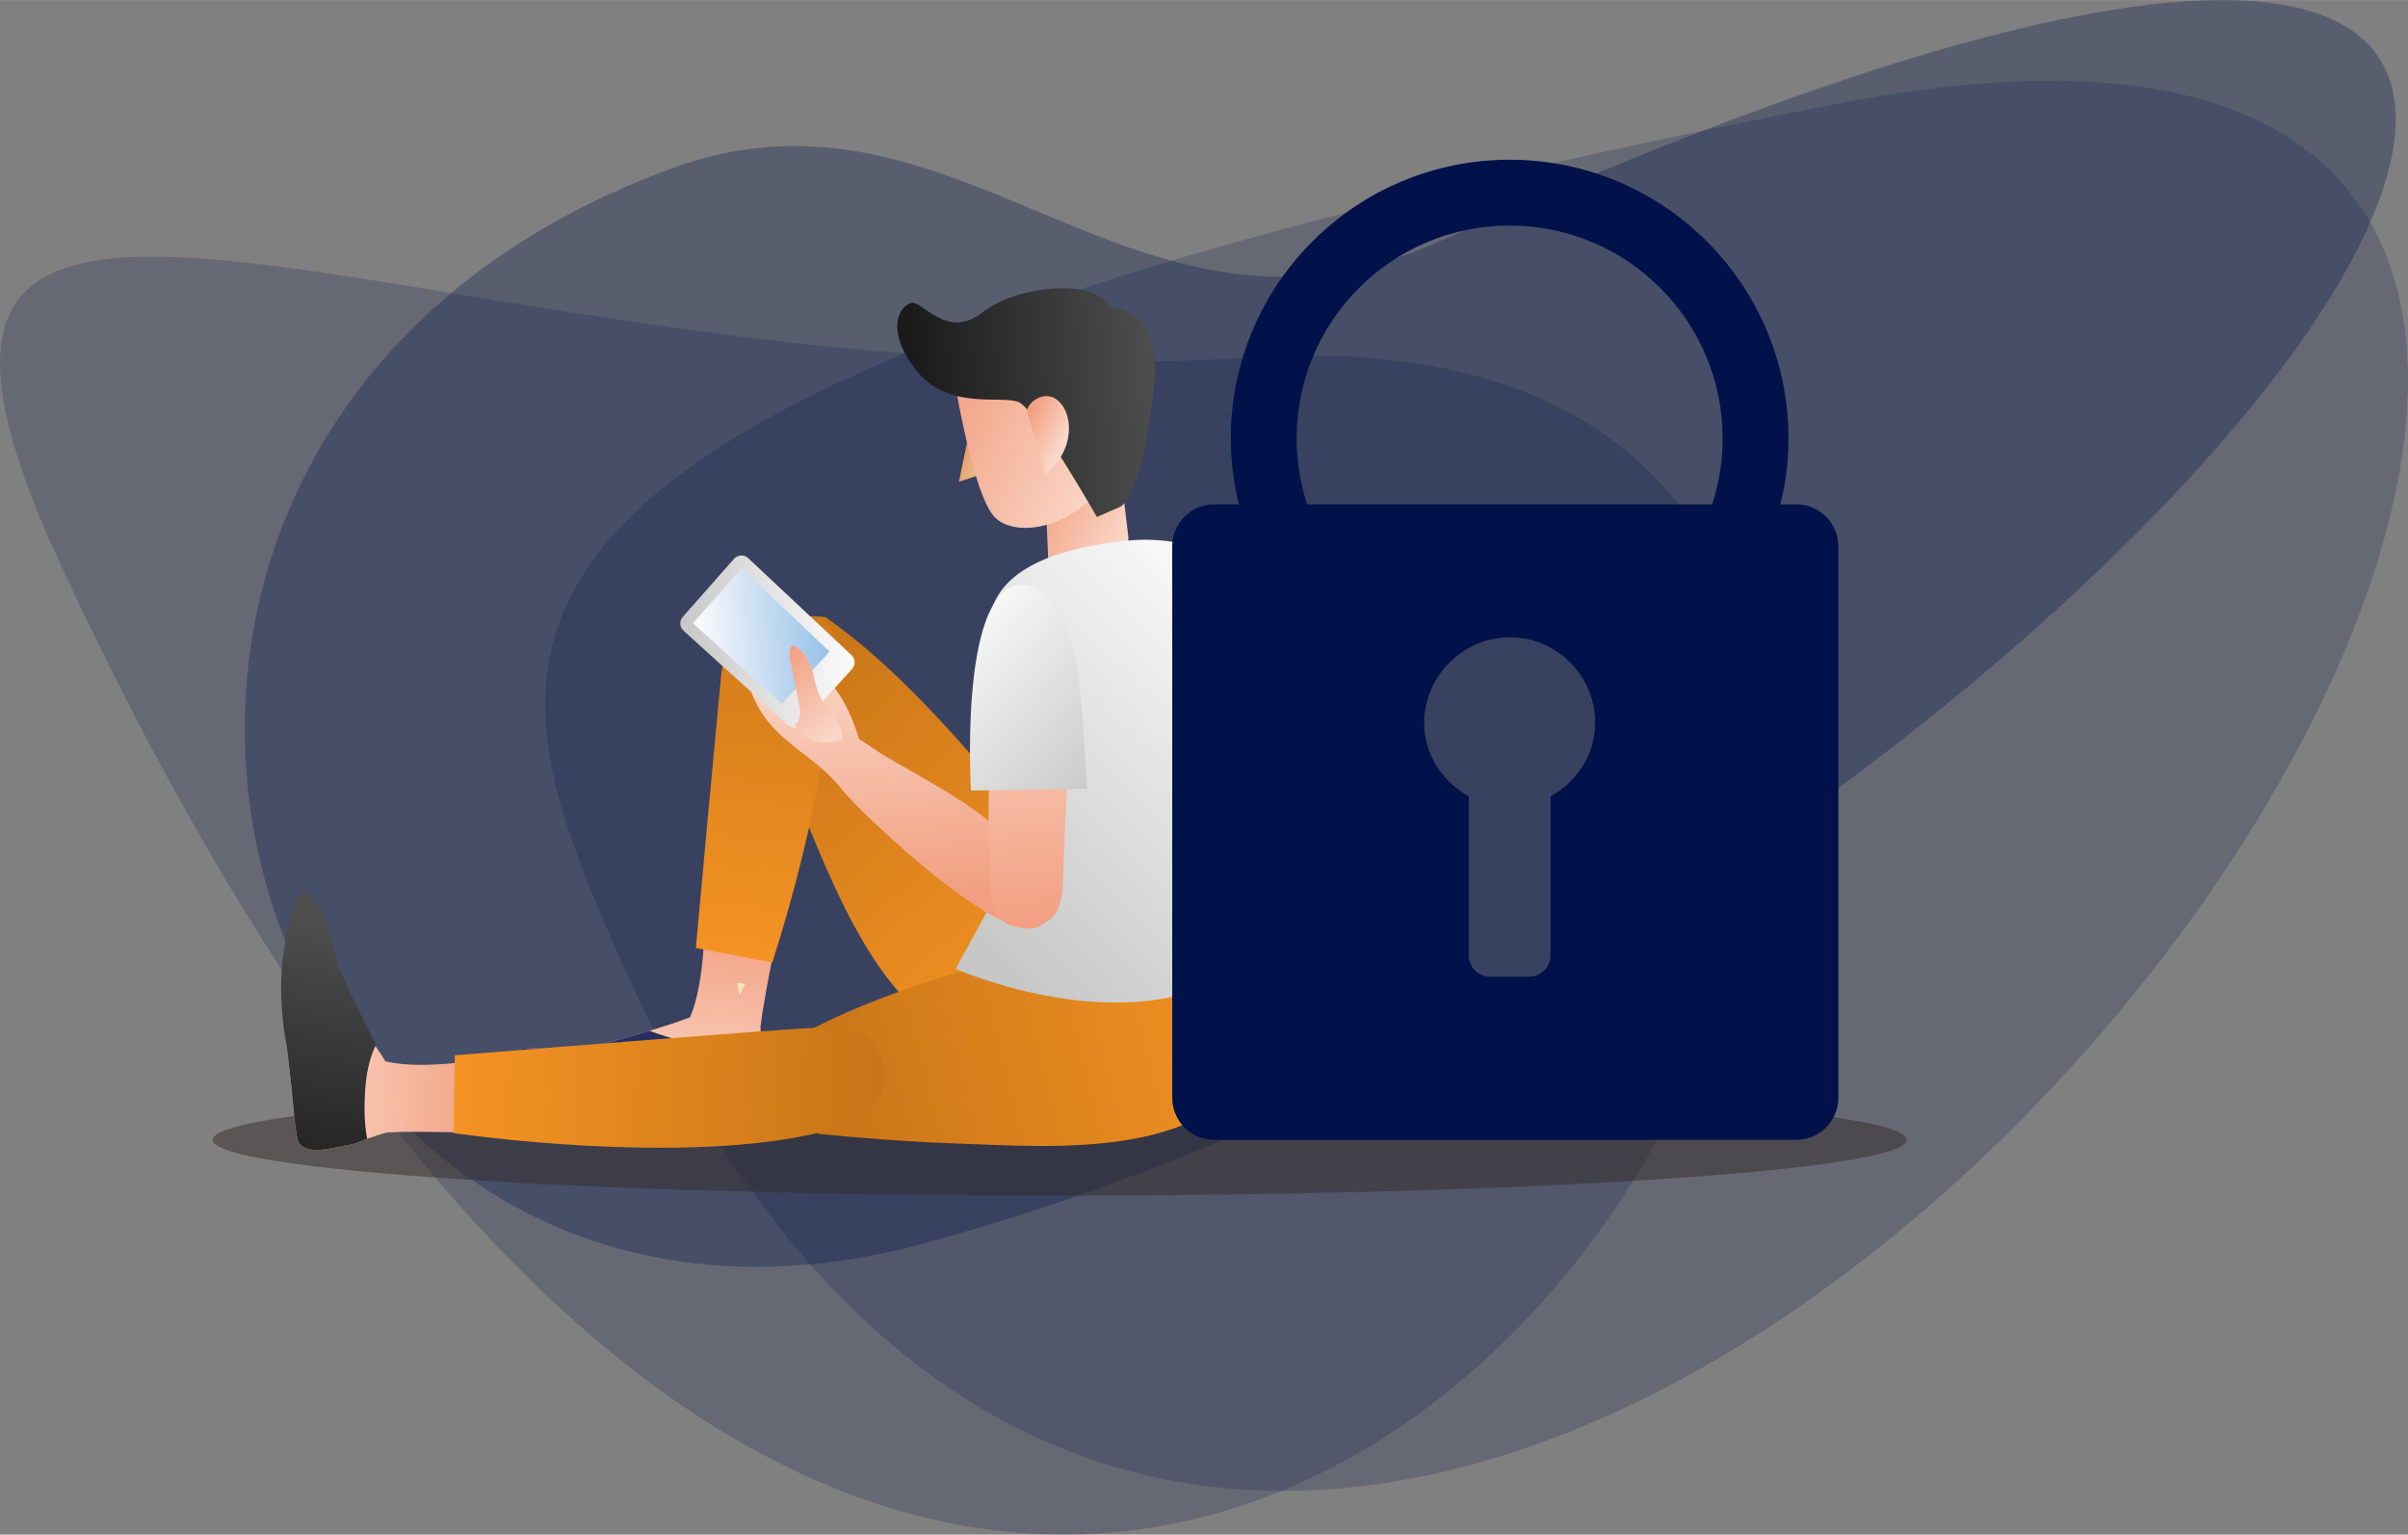 <?xml version="1.0" encoding="UTF-8"?>
<!DOCTYPE svg PUBLIC "-//W3C//DTD SVG 1.1//EN" "http://www.w3.org/Graphics/SVG/1.1/DTD/svg11.dtd">
<!-- Creator: CorelDRAW 2019 (64-Bit) -->
<svg xmlns="http://www.w3.org/2000/svg" xml:space="preserve" width="3.092in" height="1.971in" version="1.1" style="shape-rendering:geometricPrecision; text-rendering:geometricPrecision; image-rendering:optimizeQuality; fill-rule:evenodd; clip-rule:evenodd"
viewBox="0 0 10383.87 6618.72"
 xmlns:xlink="http://www.w3.org/1999/xlink"
 xmlns:xodm="http://www.corel.com/coreldraw/odm/2003">
 <rect x="0" y="0" width="10383.87" height="6618.72" fill="#808080" stroke="none"/>
 <defs>
  <style type="text/css">
   <![CDATA[
    .fil24 {fill:#001249}
    .fil6 {fill:#FCE0BE;fill-rule:nonzero}
    .fil1 {fill:#001249;fill-opacity:0.2}
    .fil0 {fill:#001249;fill-opacity:0.302}
    .fil2 {fill:#332C2B;fill-rule:nonzero;fill-opacity:0.502}
    .fil15 {fill:url(#id0)}
    .fil3 {fill:url(#id1)}
    .fil14 {fill:url(#id2)}
    .fil23 {fill:url(#id3)}
    .fil17 {fill:url(#id4)}
    .fil9 {fill:url(#id5)}
    .fil5 {fill:url(#id6)}
    .fil10 {fill:url(#id7)}
    .fil16 {fill:url(#id8)}
    .fil19 {fill:url(#id9)}
    .fil20 {fill:url(#id10)}
    .fil21 {fill:url(#id11)}
    .fil12 {fill:url(#id12)}
    .fil4 {fill:url(#id13)}
    .fil8 {fill:url(#id14)}
    .fil22 {fill:url(#id15)}
    .fil13 {fill:url(#id16)}
    .fil11 {fill:url(#id17)}
    .fil7 {fill:url(#id18)}
    .fil18 {fill:url(#id19)}
   ]]>
  </style>
  <linearGradient id="id0" gradientUnits="userSpaceOnUse" x1="3811.45" y1="2796.86" x2="3905.92" y2="3867.73">
   <stop offset="0" style="stop-opacity:1; stop-color:#FAD8C9"/>
   <stop offset="1" style="stop-opacity:1; stop-color:#F29F81"/>
  </linearGradient>
  <linearGradient id="id1" gradientUnits="userSpaceOnUse" x1="4562.41" y1="4430.5" x2="3240.09" y2="2841.84">
   <stop offset="0" style="stop-opacity:1; stop-color:#F59323"/>
   <stop offset="1" style="stop-opacity:1; stop-color:#C77518"/>
  </linearGradient>
  <linearGradient id="id2" gradientUnits="userSpaceOnUse" x1="4133.55" y1="3978.41" x2="5484.91" y2="2587.81">
   <stop offset="0" style="stop-opacity:1; stop-color:#C7C7C7"/>
   <stop offset="1" style="stop-opacity:1; stop-color:#FCFCFC"/>
  </linearGradient>
  <linearGradient id="id3" gradientUnits="userSpaceOnUse" xlink:href="#id1" x1="1956.84" y1="4602.04" x2="3801.92" y2="4704.27">
  </linearGradient>
  <linearGradient id="id4" gradientUnits="userSpaceOnUse" x1="2994.16" y1="2765.5" x2="3570.52" y2="2721.92">
   <stop offset="0" style="stop-opacity:1; stop-color:#FAF8FB"/>
   <stop offset="0.051" style="stop-opacity:1; stop-color:#FAF8FB"/>
   <stop offset="1" style="stop-opacity:1; stop-color:#95C2E8"/>
  </linearGradient>
  <linearGradient id="id5" gradientUnits="userSpaceOnUse" x1="4255.28" y1="2014.32" x2="4133.57" y2="1955.82">
   <stop offset="0" style="stop-opacity:1; stop-color:#E5C094"/>
   <stop offset="1" style="stop-opacity:1; stop-color:#EE9962"/>
  </linearGradient>
  <linearGradient id="id6" gradientUnits="userSpaceOnUse" xlink:href="#id0" x1="2726.99" y1="4785.18" x2="2831.55" y2="3919.26">
  </linearGradient>
  <linearGradient id="id7" gradientUnits="userSpaceOnUse" xlink:href="#id0" x1="4908.11" y1="2238.09" x2="4496.56" y2="2044.14">
  </linearGradient>
  <linearGradient id="id8" gradientUnits="userSpaceOnUse" xlink:href="#id2" x1="2946.03" y1="2794.67" x2="3672.19" y2="2739.79">
  </linearGradient>
  <linearGradient id="id9" gradientUnits="userSpaceOnUse" xlink:href="#id0" x1="4388.9" y1="2769.18" x2="4479.02" y2="3987.91">
  </linearGradient>
  <linearGradient id="id10" gradientUnits="userSpaceOnUse" xlink:href="#id2" x1="4794.55" y1="3385.52" x2="4048.83" y2="2687.96">
  </linearGradient>
  <linearGradient id="id11" gradientUnits="userSpaceOnUse" xlink:href="#id0" x1="1251.07" y1="4489.7" x2="2136.1" y2="4538.8">
  </linearGradient>
  <linearGradient id="id12" gradientUnits="userSpaceOnUse" x1="4970.85" y1="1731.67" x2="3948.22" y2="1810.96">
   <stop offset="0" style="stop-opacity:1; stop-color:#4D4D4D"/>
   <stop offset="1" style="stop-opacity:1; stop-color:#1A1A1A"/>
  </linearGradient>
  <linearGradient id="id13" gradientUnits="userSpaceOnUse" xlink:href="#id1" x1="5491.17" y1="4285.74" x2="3515.54" y2="4789.99">
  </linearGradient>
  <linearGradient id="id14" gradientUnits="userSpaceOnUse" xlink:href="#id1" x1="3200.27" y1="4135.07" x2="3421.5" y2="2350.69">
  </linearGradient>
  <linearGradient id="id15" gradientUnits="userSpaceOnUse" x1="1513.64" y1="3969.49" x2="1341.24" y2="4941.32">
   <stop offset="0" style="stop-opacity:1; stop-color:#4F4F4F"/>
   <stop offset="1" style="stop-opacity:1; stop-color:#262626"/>
  </linearGradient>
  <linearGradient id="id16" gradientUnits="userSpaceOnUse" xlink:href="#id0" x1="4576.65" y1="1924.91" x2="4406.32" y2="1835.19">
  </linearGradient>
  <linearGradient id="id17" gradientUnits="userSpaceOnUse" xlink:href="#id0" x1="4836.75" y1="1947.64" x2="4077.53" y2="1603.71">
  </linearGradient>
  <linearGradient id="id18" gradientUnits="userSpaceOnUse" x1="2187.51" y1="4523.46" x2="3300.47" y2="4664.33">
   <stop offset="0" style="stop-opacity:1; stop-color:#2C357E"/>
   <stop offset="1" style="stop-opacity:1; stop-color:#222A44"/>
  </linearGradient>
  <linearGradient id="id19" gradientUnits="userSpaceOnUse" xlink:href="#id0" x1="3607.14" y1="3172.91" x2="3348.71" y2="2834.8">
  </linearGradient>
 </defs>
 <g id="Layer_x0020_1">
  <g id="_2097894688912">
   <path class="fil0" d="M3967.79 5367.05c-2949.13,790.21 -4234.87,-3470.85 -1078.32,-4638.56 1263.15,-467.27 1994.13,908.99 3318.25,312.39 7817,-3522 3055.92,2907.15 -2239.93,4326.17z"/>
   <path class="fil1" d="M7934.53 445.05c-6097.89,1185.47 -5874.46,2242.68 -5328.4,3535.39 3183.12,7535.42 12035.36,-4839.27 5328.4,-3535.39z"/>
   <path class="fil1" d="M5411.55 1541.27c-3483.54,218.05 -6308.63,-1598.26 -5145.88,903.36 4669.82,10047.09 10599.24,-1244.72 5145.88,-903.36z"/>
   <path class="fil2" d="M8222.53 4916.09c0,132.83 -1635.38,240.48 -3652.69,240.48 -2017.31,0 -3652.69,-107.65 -3652.69,-240.48 0,-132.82 1635.38,-240.51 3652.69,-240.51 2017.31,0 3652.69,107.69 3652.69,240.51z"/>
   <path class="fil3" d="M3561.26 2662.49c261.71,184.75 482.5,426.57 692.05,667.04 104.08,119.47 416.71,614.08 511.99,740.91 180.43,240.14 95.99,236.32 -226.66,408.59 -40.81,21.79 -85.47,35.27 -131.49,39.96 -541.7,55.1 -791.86,-654.8 -954.64,-1036.52 -70.65,-165.75 -147.08,-370.62 -207.21,-540.52 46.89,-302.87 315.94,-279.46 315.94,-279.46z"/>
   <path class="fil4" d="M3411.67 4486.39c278.03,-159.22 590.44,-257.23 896.96,-345.61 152.21,-43.9 732.56,-118.37 887.77,-151.21 293.89,-62.15 254.76,12.81 274.66,378 2.47,46.16 -4.1,92.38 -19.31,136.09 -178.84,514.26 -927.96,441.22 -1342.7,427.56 -180.1,-5.95 -398.07,-23.17 -577.45,-40.43 -254.72,-170.38 -119.93,-404.4 -119.93,-404.4z"/>
   <path class="fil5" d="M3303.91 4602.25c0.36,-26.73 -7.3,-54.6 -12.96,-81.42 -1.64,-7.61 -12.61,-81.37 -11.78,-89.41 12.23,-116.71 78.99,-434.22 78.99,-434.22l-319.96 -50.38c0,0 5.78,284.14 -62.81,440.81l0.38 0.09c-153.07,58.23 -421.16,127 -421.16,127 0,0 -292.73,5.31 -308.69,9.68 -15.93,4.31 -54.64,9.13 -102.75,42.2 0,0 -44.05,69.1 305.17,176.95 0,0 149.54,56.4 402.88,53.22 54.31,3.04 108.65,6.11 162.96,9.16 55.81,3.11 222.03,21.67 245.92,8.86 9.21,-5 15.8,-10.44 20.49,-16.49 36.29,-46.24 22.37,-140.4 23.31,-196.05z"/>
   <path class="fil6" d="M3179.42 4238.18c3.93,18.31 6.99,36.75 9.47,55.31 8.71,-16.43 17.17,-33.06 25.4,-49.79l-34.86 -5.53z"/>
   <path class="fil7" d="M3290.96 4520.83c-0.97,-4.39 -5.04,-30.96 -8.13,-54.08 -13.19,4.85 -26.23,9.39 -38.89,13.6 -146.52,48.87 -293.3,20.54 -434.8,-31.49l-7.59 -3.24c-125.87,38.01 -246.92,69.06 -246.92,69.06 0,0 -292.73,5.35 -308.69,9.72 -15.93,4.31 -54.64,9.13 -102.75,42.2 0,0 -44.05,69.1 305.17,176.95 0,0 149.54,56.4 402.88,53.22 54.31,3.04 108.65,6.11 162.96,9.16 55.81,3.11 222.03,21.67 245.92,8.86 9.21,-5 15.8,-10.44 20.49,-16.49 36.29,-46.24 22.37,-140.4 23.31,-196.05 0.36,-26.73 -7.3,-54.6 -12.96,-81.42z"/>
   <path class="fil8" d="M3395.38 2660.19l-2.6 -0.08c-145.39,-4.4 -268.97,105.31 -282.83,250.12 -33.99,354.31 -82,879.05 -109.21,1178.35l329.6 62.48c94.5,-295.49 171.09,-599.19 220.65,-905.91 21.59,-133.24 43.84,-352.77 48.94,-487.62 0.93,-24.93 -39.96,-67.75 -38.67,-95.04 -67.21,-9.6 -93.24,-0.08 -165.88,-2.3z"/>
   <polygon class="fil9" points="4180.79,1857.66 4241.83,2042.36 4135.35,2077.56 "/>
   <path class="fil10" d="M4503.46 2034.65c3.4,60.26 18.23,414.95 18.23,414.95 39.42,38.43 216.75,40.02 286.34,-28.49 55.4,-54.52 58.25,-99.94 58.25,-99.94l-60.75 -515.05 -302.08 228.53z"/>
   <path class="fil11" d="M4749.84 1416.52l33.31 182.74 50.74 278.77 14.29 78.39c-156.17,318.28 -450.4,372.92 -554.31,278.44 -103.87,-94.44 -191.08,-672.27 -191.08,-672.27l647.05 -146.07z"/>
   <path class="fil12" d="M4730.06 2229.62c0,0 -262.18,-460.13 -335.46,-494.53 -73.29,-34.4 -304.3,39.36 -443.74,-138.52 -137.65,-175.53 -70.14,-277.39 -21.92,-290.26 48.15,-12.86 153.32,161.65 307.3,41.33 156.68,-122.48 493.24,-147.97 554.87,-20.49 0,0 212.23,5.49 188.09,296.15 -24.14,290.67 -85.31,538.05 -153.95,564.74l-95.2 41.58z"/>
   <path class="fil13" d="M4553.54 1720.77c76.97,52.8 86.51,221.39 -46.56,324.81l-78.22 -271.99c4.23,-43.2 74.16,-87.57 124.78,-52.83z"/>
   <path class="fil14" d="M4843.79 2333.45c-200.1,23.51 -514.73,82.21 -572.71,312.97 -30.93,122.93 -26.61,254.42 -4.49,378.49 17.3,97.34 33.23,194.93 44.75,293.23 19.41,166.11 42.7,353.1 -2.84,516.98l-187.55 343.64c0,0 910.64,401.79 1362.22,-130.35 0,0 -28.66,-1325.22 -240.31,-1635.64 -25.73,-37.76 -90.33,-54.6 -130.77,-64.61 -89.38,-22.13 -179.34,-25.18 -268.29,-14.71z"/>
   <path class="fil15" d="M3198.77 2836.56c0,0 21.57,171.37 122.01,286.24 100.45,114.93 215.13,160.44 309.28,281.82 74.01,95.42 810.26,801.66 885.17,544.22 9.82,-33.74 -2.3,-69.66 -15.67,-102.16 -124.94,-304.4 -429.28,-433.22 -695.28,-593.36l-100.93 -67.5c0,0 -43.8,-173.45 -150.3,-269.05l-354.28 -80.21z"/>
   <path class="fil16" d="M3165.46 2410.05l-221.28 250.36c-15.47,17.53 -13.96,44.13 3.29,59.79l449.57 407.04c17.44,15.8 44.33,14.5 60.12,-2.93l217.1 -239.19c15.64,-17.17 14.58,-43.74 -2.38,-59.66l-445.34 -418.25c-17.52,-16.47 -45.17,-15.16 -61.09,2.84z"/>
   <polygon class="fil17" points="2988.3,2687.94 3371.7,3036.26 3577.18,2809.91 3197.97,2450.74 "/>
   <path class="fil18" d="M3427.08 3126.22c0,0 33.62,-20.36 19.78,-84.17 -13.81,-63.83 -43.15,-214.41 -43.15,-214.41 0,0 0.46,-53.79 21.75,-41.99 21.32,11.86 67.34,45.13 85.15,138.57 0,0 18.52,80.36 39.18,100.99 20.69,20.61 74.75,76.72 84.5,165.5 0,0 -151.55,51.12 -207.21,-64.49z"/>
   <path class="fil19" d="M4546.82 3945.06c30.93,-41.31 35.5,-99.89 37.54,-161.69 5.08,-150.42 12.45,-300.56 19.12,-450.77 2.97,-66.92 5.91,-133.88 8.17,-200.84 4.52,-136.77 13.83,-337.68 -165.18,-370.42 -40.76,-7.46 -93.56,22.63 -118.95,50.5 -19.06,20.91 -30.8,49.98 -38.05,82.76 -15.43,69.56 -10.85,155.74 -14.25,216.13 -6.86,123.99 -11.57,248.35 -12.4,372.96 -0.54,80.07 -0.08,160.27 4.23,240.6 3.53,66.11 1.31,149.64 31.67,211.43 32.39,66.01 112.26,75.94 171.58,59 35.63,-10.13 59.9,-27.4 76.52,-49.65z"/>
   <path class="fil20" d="M4688.79 3401.53c-24.64,-185.59 1.39,-852.45 -264.45,-879.64 -294.05,-30.13 -237.07,887.64 -237.07,887.64l501.52 -8z"/>
   <path class="fil21" d="M1506.57 4937.55c26.44,-4.11 52.59,-16.42 78.02,-26.57 7.24,-2.88 78.06,-26.27 86.11,-26.81 117.12,-7.8 441.35,3.98 441.35,3.98l-4.79 -323.85c0,0 -279.02,54.04 -445.08,13.06l0 0.38c-83.47,-140.91 -264.7,-333.04 -264.7,-333.04 0,0 -61.41,-156.75 -68.41,-171.75 -7.01,-14.96 43.24,-51.53 2.47,-93.32 0,0 -7.92,-216.83 -54.77,145.62 0,0 -85.1,150.3 -38.88,399.36 6.24,54.06 12.48,108.1 18.73,162.16 6.36,55.48 16.34,222.45 33.05,243.79 6.5,8.29 13,13.83 19.74,17.42 51.8,27.87 142.13,-1.84 197.15,-10.43z"/>
   <path class="fil22" d="M1583.09 4911.61c-15.22,-81.71 -12.57,-170.4 -5.37,-243.75 5.16,-52.46 18.89,-111.4 43.67,-162.99 -75.3,-140.83 -155.96,-320.54 -155.96,-320.54 0,0 -57.19,-205.91 -64.2,-220.92 -6.95,-14.99 -18.31,-52.28 -59.08,-94.06 0,0 -73.45,-113.26 -120.3,249.18 0,0 -30.17,157.01 16.05,406.08 6.24,54.06 12.48,108.1 18.68,162.16 6.41,55.48 16.39,222.45 33.1,243.79 6.5,8.29 13,13.83 19.74,17.42 51.8,27.87 142.13,-1.84 197.15,-10.43 25.9,-4.02 51.5,-15.93 76.52,-25.94z"/>
   <path class="fil23" d="M1955.68 4886.93c381.67,53.17 1219.79,126.04 1693.2,-35.69 74.41,-25.45 154.25,-101.07 162.59,-182.9 6.4,-63.28 -19.87,-156.05 -74.3,-194.31 -44.96,-31.58 -194.17,-42.15 -246.13,-39.81 -147.08,6.66 -1086.14,81.54 -1529.82,117.25l-5.54 335.46z"/>
   <path class="fil24" d="M5967.29 2628.6c-226.85,-167.22 -375.76,-434.05 -375.76,-737.46 0,-507.26 411.18,-918.44 918.48,-918.44 507.21,0 918.44,411.18 918.44,918.44 0,303.41 -148.96,570.24 -375.78,737.46l400.58 0c159.93,-204.14 259.16,-457.98 259.16,-737.46 0,-664.06 -538.36,-1202.42 -1202.41,-1202.42 -664.1,0 -1202.5,538.36 -1202.5,1202.42 0,279.48 99.27,533.32 259.16,737.46l400.62 0z"/>
   <path class="fil24" d="M6686.49 3434.5l0 685.64c0,50.91 -41.31,92.22 -92.22,92.22l-168.54 0c-50.95,0 -92.21,-41.31 -92.21,-92.22l0 -685.64c-113.31,-63.31 -192.92,-180.17 -192.09,-319.41 1.14,-195.44 162.08,-360.61 357.39,-366.36 208.74,-6.15 379.74,161.07 379.74,368.45 0,138.31 -79.4,254.34 -192.07,317.32zm1059.45 -1259.34l-2509.45 0c-100.27,0 -181.56,81.29 -181.56,181.51l0 2377.79c0,100.35 81.29,181.64 181.56,181.64l2509.45 0c100.22,0 181.56,-81.29 181.56,-181.64l0 -2377.79c0,-100.22 -81.34,-181.51 -181.56,-181.51z"/>
  </g>
 </g>
</svg>
